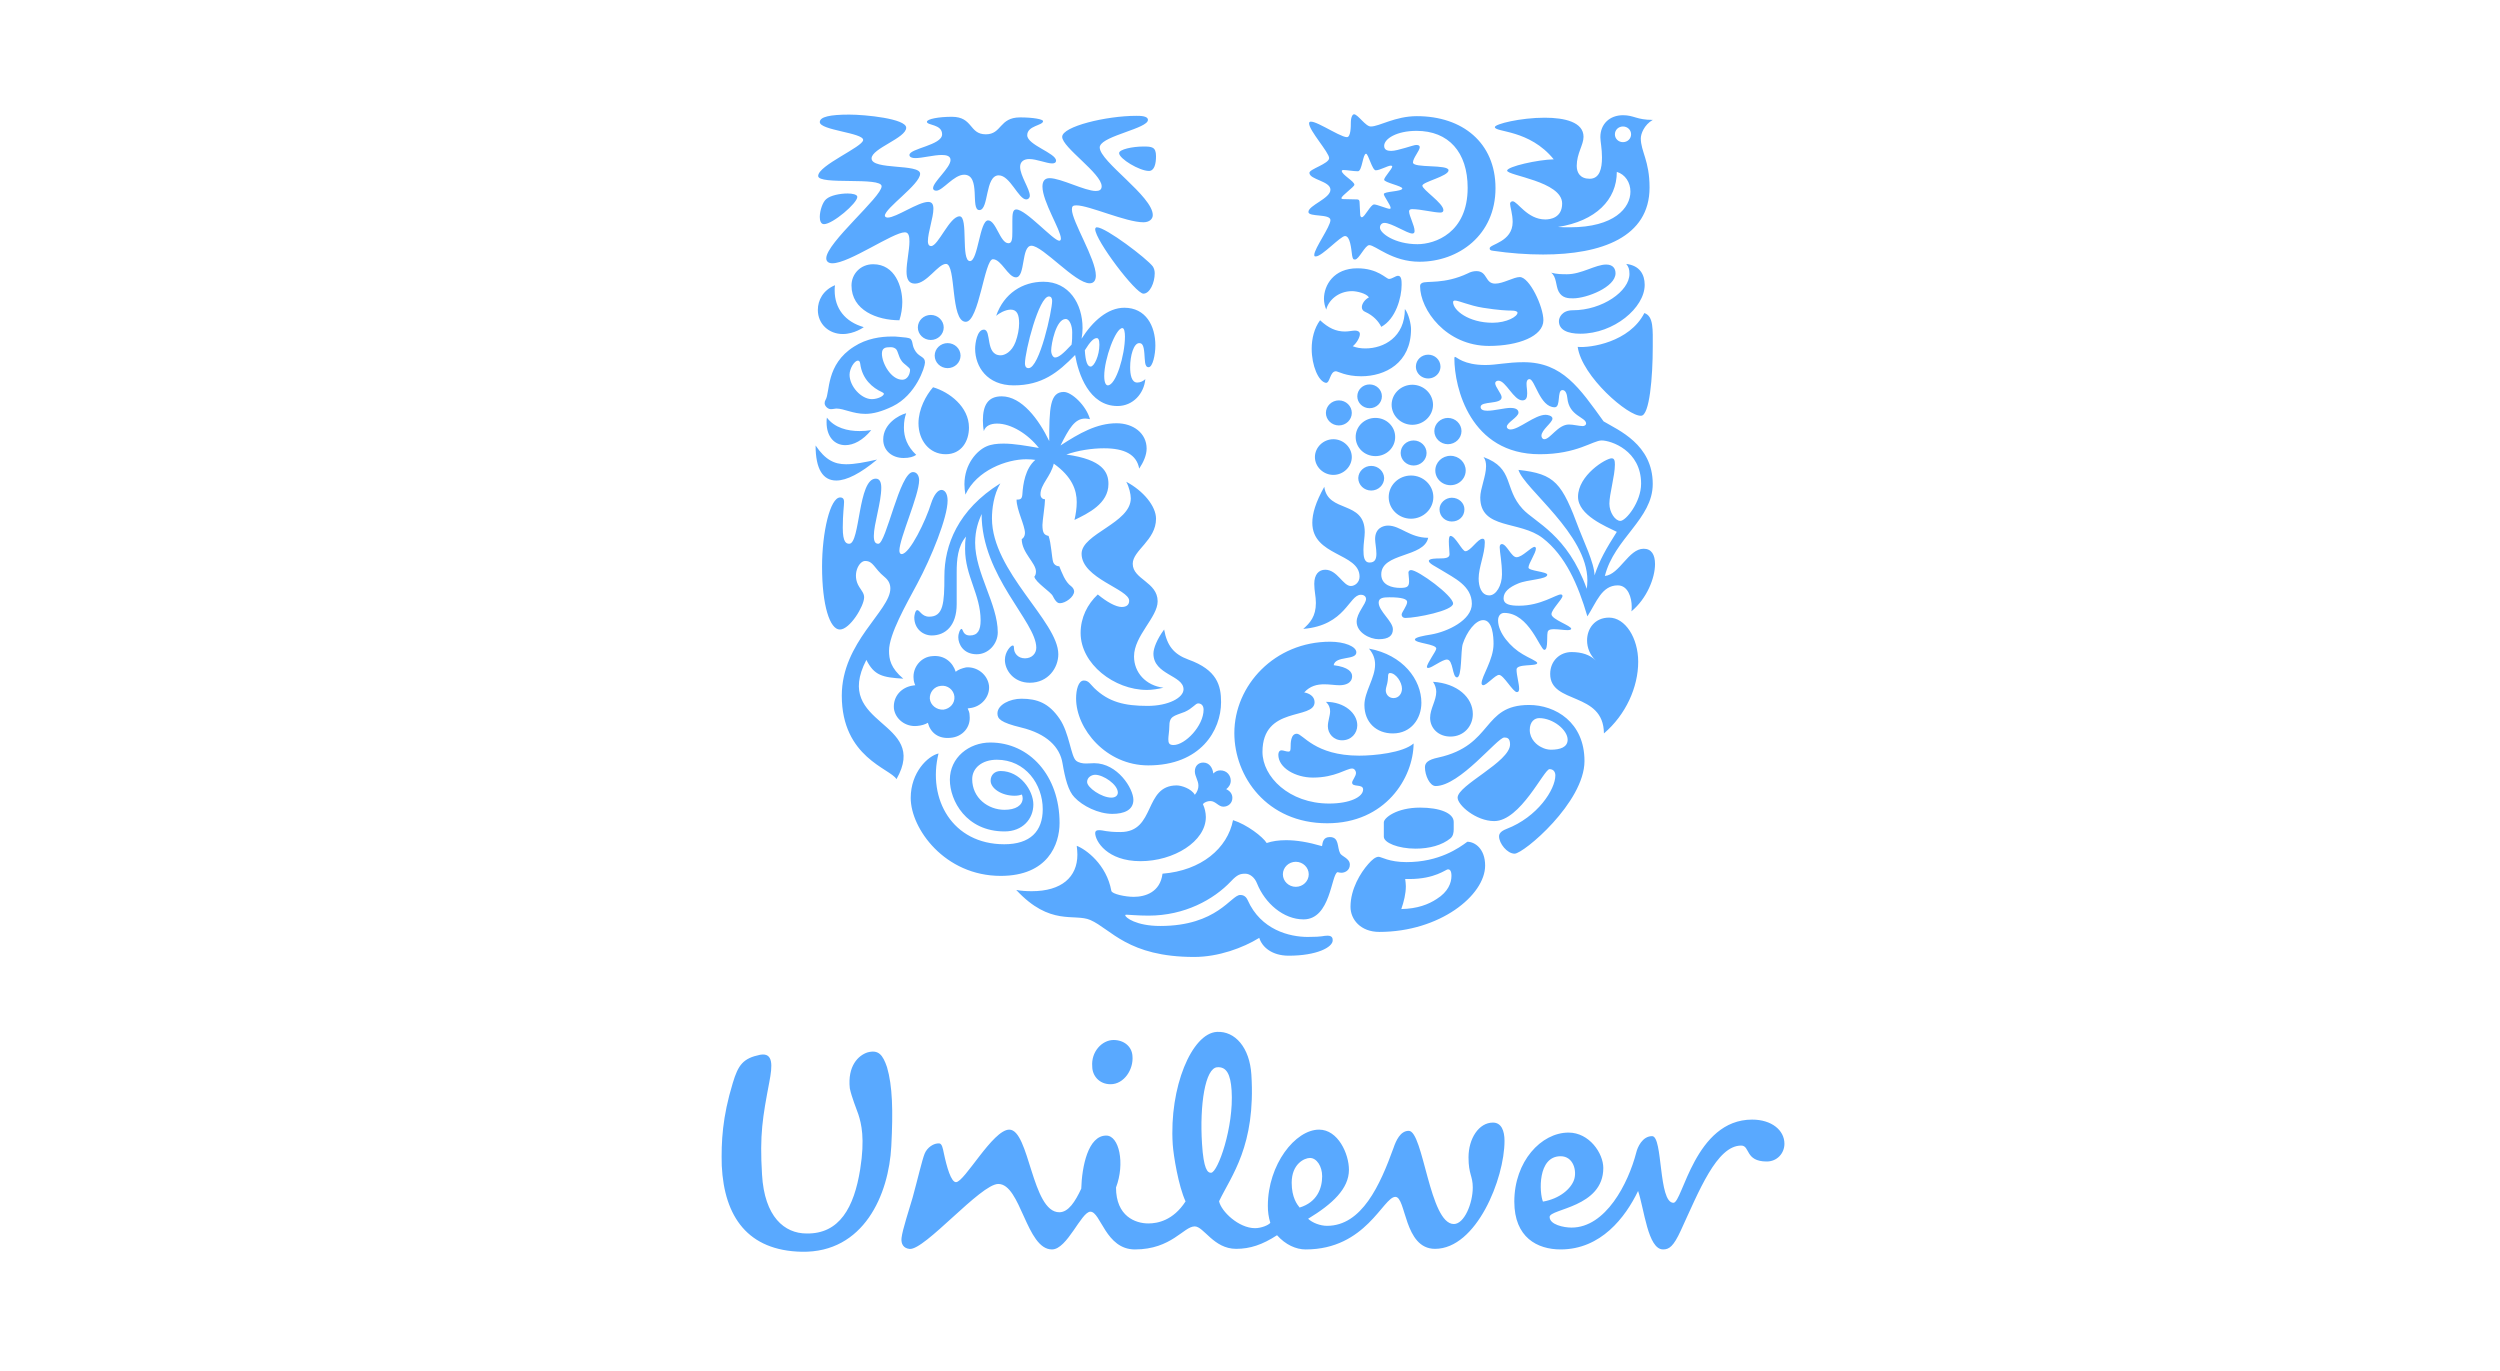 <?xml version="1.0" encoding="UTF-8"?>
<svg width="175px" height="96px" viewBox="0 0 175 96" version="1.1" xmlns="http://www.w3.org/2000/svg" xmlns:xlink="http://www.w3.org/1999/xlink">
    <!-- Generator: Sketch 48.2 (47327) - http://www.bohemiancoding.com/sketch -->
    <title>client logo 2</title>
    <desc>Created with Sketch.</desc>
    <defs></defs>
    <g id="01-t-home" stroke="none" stroke-width="1" fill="none" fill-rule="evenodd" transform="translate(-297, -702)">
        <g id="Hero">
            <g id="clients-+-partners" transform="translate(82, 702)">
                <g id="client-logo-2" transform="translate(215, 0)">
                    <rect id="bound-3" opacity="0" fill="#FFFFFF" x="0" y="0" width="175" height="96"></rect>
                    <g id="Logo/Clients/unilever-default" transform="translate(50, 8)" fill="#59A9FF" fill-rule="nonzero">
                        <path d="M60.438,16.281 C60.732,18.362 63.994,21.167 64.877,21.102 C65.468,21.102 65.693,18.384 65.693,16.281 C65.693,15.075 65.762,14.133 65.105,13.914 C64.063,15.952 61.321,16.369 60.438,16.281 Z M60.619,15.36 C62.974,15.36 65.128,13.542 65.128,11.942 C65.128,11.197 64.765,10.584 63.836,10.475 C63.994,10.672 64.062,10.825 64.062,11.175 C64.062,12.381 62.161,13.718 60.098,13.718 C59.349,13.718 59.124,14.221 59.124,14.483 C59.124,15.097 59.735,15.36 60.619,15.36 Z M60.12,12.884 C59.805,12.884 59.35,12.884 59.102,12.402 C58.897,12.008 58.966,11.372 58.58,11.087 C58.966,11.197 59.373,11.197 59.69,11.197 C60.71,11.197 61.685,10.518 62.431,10.518 C62.93,10.518 63.087,10.825 63.087,11.131 C63.087,12.095 61.073,12.884 60.12,12.884 Z M9.447,30.063 C10.216,30.063 10.056,25.505 11.303,25.505 C11.599,25.505 11.689,25.79 11.689,26.14 C11.689,27.17 11.168,28.682 11.168,29.515 C11.168,29.931 11.281,30.063 11.485,30.063 C12.029,30.063 12.98,25.045 13.909,25.045 C14.204,25.045 14.339,25.33 14.339,25.615 C14.339,26.666 12.957,29.69 12.957,30.544 C12.957,30.675 13.003,30.785 13.115,30.785 C13.683,30.785 14.816,28.418 15.178,27.236 C15.381,26.622 15.653,26.294 15.902,26.294 C16.128,26.294 16.332,26.535 16.332,27.039 C16.332,28.222 15.201,31.005 14.203,32.867 C13.432,34.313 12.232,36.395 12.232,37.557 C12.232,38.148 12.346,38.761 13.229,39.507 C11.779,39.419 11.191,39.288 10.646,38.192 C8.222,42.858 15.109,42.4 12.753,46.541 C12.324,45.796 8.925,45.029 8.925,40.691 C8.925,36.943 12.324,34.752 12.324,33.196 C12.324,32.889 12.21,32.627 11.916,32.386 C11.168,31.772 11.145,31.268 10.556,31.268 C10.126,31.268 9.605,32.233 10.148,33.086 C10.33,33.371 10.489,33.547 10.489,33.81 C10.489,34.424 9.493,36.067 8.79,36.067 C8.088,36.067 7.544,34.38 7.544,31.663 C7.544,29.252 8.11,26.821 8.813,26.821 C9.016,26.821 9.085,26.952 9.085,27.127 C9.085,27.412 8.994,27.981 8.994,28.946 C8.993,29.975 9.243,30.063 9.447,30.063 Z M44.15,8.523 C44.513,8.523 44.581,9.378 44.648,9.882 C44.694,10.145 44.739,10.167 44.853,10.167 C45.125,10.167 45.555,9.159 45.848,9.159 C46.281,9.159 47.436,10.321 49.36,10.321 C52.101,10.321 54.685,8.458 54.685,5.171 C54.685,1.994 52.373,0.131 49.179,0.131 C47.661,0.131 46.552,0.854 45.962,0.854 C45.6,0.876 45.056,0 44.783,0 C44.67,0 44.558,0.218 44.558,0.591 C44.558,0.832 44.558,1.6 44.285,1.6 C43.742,1.6 41.636,0.086 41.636,0.635 C41.636,1.139 43.04,2.674 43.04,3.067 C43.04,3.462 41.659,3.835 41.659,4.097 C41.659,4.58 43.131,4.667 43.131,5.281 C43.131,5.894 41.589,6.376 41.589,6.837 C41.589,7.209 43.131,6.946 43.131,7.407 C43.131,7.867 41.999,9.4 41.999,9.839 C41.999,9.949 42.021,9.949 42.112,9.949 C42.541,9.948 43.834,8.523 44.15,8.523 Z M15.087,40.909 C15.064,40.471 15.381,40.054 15.857,40.01 C16.332,39.944 16.763,40.295 16.808,40.755 C16.854,41.216 16.514,41.611 16.037,41.676 C15.563,41.699 15.133,41.369 15.087,40.909 Z M12.573,41.589 C12.664,42.334 13.388,42.902 14.204,42.815 C14.498,42.793 14.771,42.705 14.951,42.595 C15.133,43.297 15.698,43.735 16.536,43.647 C17.375,43.582 17.964,42.902 17.873,42.093 C17.873,41.874 17.806,41.743 17.738,41.589 L17.896,41.567 C18.689,41.479 19.3,40.778 19.232,40.01 C19.142,39.221 18.395,38.651 17.624,38.717 C17.329,38.783 17.08,38.87 16.899,39.024 C16.695,38.367 16.106,37.841 15.268,37.929 C14.475,37.973 13.863,38.717 13.954,39.527 C13.954,39.638 13.999,39.813 14.067,39.966 L13.909,39.988 C13.115,40.097 12.505,40.734 12.573,41.589 Z M63.043,1.402 C63.041,1.548 63.1,1.688 63.207,1.792 C63.313,1.895 63.458,1.952 63.609,1.95 C63.926,1.95 64.176,1.71 64.176,1.402 C64.176,1.095 63.926,0.854 63.609,0.854 C63.291,0.854 63.043,1.095 63.043,1.402 Z M50.403,22.174 C50.403,22.679 50.834,23.095 51.354,23.095 C51.878,23.092 52.302,22.682 52.305,22.174 C52.301,21.668 51.878,21.258 51.354,21.254 C50.834,21.254 50.403,21.672 50.403,22.174 Z M50.471,24.935 C50.47,25.302 50.673,25.643 51.002,25.827 C51.331,26.011 51.737,26.011 52.066,25.828 C52.396,25.644 52.599,25.304 52.599,24.937 C52.6,24.368 52.124,23.907 51.536,23.906 C50.948,23.906 50.471,24.366 50.471,24.935 Z M47.209,26.798 C47.21,27.632 47.909,28.308 48.772,28.31 C49.634,28.307 50.332,27.631 50.334,26.798 C50.332,25.964 49.634,25.288 48.772,25.286 C47.909,25.287 47.21,25.963 47.209,26.798 Z M48.046,23.709 C48.046,24.192 48.454,24.586 48.953,24.586 C49.451,24.586 49.86,24.192 49.86,23.709 C49.86,23.227 49.451,22.832 48.953,22.832 C48.454,22.832 48.046,23.227 48.046,23.709 Z M45.078,25.461 C45.078,25.946 45.484,26.338 45.985,26.338 C46.485,26.338 46.891,25.946 46.891,25.461 C46.875,24.988 46.474,24.613 45.985,24.613 C45.495,24.613 45.094,24.988 45.078,25.461 Z M47.413,20.334 C47.418,21.107 48.064,21.732 48.862,21.737 C49.661,21.732 50.307,21.107 50.312,20.334 C50.307,19.562 49.661,18.937 48.862,18.932 C48.064,18.937 47.418,19.562 47.413,20.334 Z M49.112,17.639 C49.104,17.941 49.266,18.224 49.535,18.377 C49.805,18.531 50.139,18.531 50.408,18.378 C50.678,18.225 50.841,17.943 50.833,17.64 C50.822,17.188 50.441,16.827 49.973,16.827 C49.506,16.827 49.124,17.187 49.112,17.639 Z M45.011,19.742 C45.011,20.202 45.396,20.575 45.872,20.575 C46.348,20.575 46.733,20.202 46.733,19.742 C46.733,19.281 46.348,18.91 45.871,18.91 C45.396,18.91 45.011,19.281 45.011,19.742 Z M44.897,22.591 C44.897,23.336 45.509,23.928 46.28,23.928 C46.648,23.93 47,23.79 47.26,23.539 C47.519,23.287 47.664,22.946 47.661,22.591 C47.664,22.236 47.519,21.895 47.259,21.644 C47,21.392 46.647,21.252 46.28,21.254 C45.913,21.252 45.56,21.392 45.3,21.643 C45.04,21.894 44.895,22.235 44.897,22.591 Z M42.044,23.994 C42.044,24.674 42.633,25.243 43.335,25.243 C44.037,25.243 44.626,24.674 44.626,23.994 C44.626,23.315 44.037,22.745 43.335,22.745 C42.633,22.745 42.044,23.315 42.044,23.994 Z M42.813,20.904 C42.813,21.386 43.222,21.781 43.721,21.781 C44.22,21.779 44.624,21.388 44.626,20.904 C44.626,20.422 44.218,20.027 43.721,20.027 C43.22,20.028 42.815,20.42 42.813,20.904 Z M39.801,53.203 C39.801,53.683 40.208,54.078 40.707,54.078 C41.204,54.078 41.612,53.683 41.612,53.203 C41.612,52.72 41.207,52.328 40.707,52.325 C40.208,52.325 39.801,52.72 39.801,53.203 Z M15.428,16.893 C15.428,17.376 15.835,17.77 16.332,17.77 C16.833,17.769 17.238,17.377 17.239,16.893 C17.237,16.41 16.832,16.019 16.332,16.018 C15.835,16.018 15.428,16.412 15.428,16.893 Z M14.249,14.922 C14.25,15.406 14.656,15.798 15.156,15.799 C15.653,15.799 16.06,15.404 16.06,14.922 C16.06,14.44 15.653,14.045 15.156,14.045 C14.656,14.046 14.25,14.438 14.249,14.922 Z M15.223,36.482 C16.174,36.482 16.968,35.803 16.968,34.292 L16.968,32.057 C16.968,31.202 17.035,30.237 17.624,29.559 C17.556,29.844 17.556,30.151 17.556,30.434 C17.556,32.32 18.643,33.612 18.643,35.432 C18.643,36.11 18.44,36.483 17.896,36.483 C17.375,36.483 17.42,36.023 17.307,36.023 C17.217,36.023 17.081,36.308 17.081,36.614 C17.081,37.075 17.421,37.798 18.373,37.798 C19.187,37.798 19.844,37.075 19.844,36.263 C19.844,34.292 18.26,32.101 18.26,29.998 C18.26,29.077 18.507,28.464 18.712,27.981 C18.712,32.342 22.54,35.52 22.54,37.338 C22.54,37.755 22.223,38.083 21.747,38.083 C21.227,38.083 20.978,37.689 20.978,37.382 C20.978,37.228 20.955,37.185 20.887,37.185 C20.751,37.185 20.343,37.623 20.343,38.193 C20.343,38.915 20.955,39.792 22.087,39.792 C23.379,39.792 24.082,38.74 24.082,37.798 C24.082,35.498 19.437,32.012 19.437,28.288 C19.437,27.652 19.55,26.623 20.026,25.834 C17.035,27.695 16.107,30.173 16.107,32.342 C16.107,34.226 16.038,35.168 15.042,35.168 C14.521,35.168 14.386,34.708 14.205,34.708 C14.068,34.708 14,35.103 14,35.212 C13.999,36.022 14.611,36.482 15.223,36.482 Z M54.481,14.593 C55.477,14.593 56.225,14.155 56.225,13.892 C56.225,13.804 56.088,13.74 55.794,13.74 C55.5,13.74 54.91,13.718 53.8,13.542 C52.848,13.389 52.122,13.039 51.85,13.039 C51.759,13.039 51.715,13.082 51.715,13.147 C51.716,13.717 52.803,14.593 54.481,14.593 Z M49.542,11.81 C49.836,11.635 51.104,11.92 52.759,11.13 C52.938,11.033 53.14,10.98 53.346,10.978 C54.141,10.978 53.936,11.854 54.662,11.854 C55.229,11.854 55.954,11.394 56.384,11.394 C57.061,11.394 58.037,13.454 58.037,14.418 C58.037,15.535 56.294,16.215 54.231,16.215 C51.218,16.215 49.406,13.673 49.406,12.029 C49.406,11.898 49.474,11.854 49.542,11.81 Z M15.697,44.743 C14.95,44.919 13.75,46.059 13.75,47.857 C13.75,50.002 16.128,53.312 20.048,53.312 C23.356,53.312 24.17,51.098 24.17,49.607 C24.17,46.3 22.063,43.976 19.323,43.976 C17.827,43.976 16.49,45.029 16.49,46.584 C16.49,48.031 17.623,50.2 20.319,50.2 C21.587,50.2 22.335,49.322 22.335,48.314 C22.335,47.33 21.405,45.971 20.047,45.971 C19.638,45.971 19.344,46.234 19.344,46.65 C19.344,47.176 20.093,47.702 21.021,47.702 C21.248,47.702 21.428,47.659 21.519,47.614 C21.564,47.68 21.587,47.79 21.587,47.878 C21.587,48.38 21.09,48.687 20.319,48.687 C19.163,48.687 18.054,47.856 18.054,46.54 C18.054,45.751 18.755,45.181 19.776,45.181 C21.79,45.181 22.992,46.913 22.992,48.642 C22.992,50.2 22.108,51.098 20.296,51.098 C16.672,51.098 14.906,47.943 15.697,44.743 Z M13.433,20.926 C12.912,21.058 11.825,21.672 11.825,22.766 C11.825,23.556 12.459,24.06 13.252,24.06 C13.66,24.06 13.954,23.972 14.135,23.84 C13.501,23.249 13.274,22.591 13.274,21.935 C13.274,21.474 13.342,21.189 13.433,20.926 Z M7.883,21.233 C7.86,21.342 7.86,21.452 7.86,21.561 C7.86,22.591 8.427,23.161 9.175,23.161 C9.741,23.161 10.398,22.832 10.987,22.108 C10.717,22.153 10.445,22.175 10.171,22.174 C9.333,22.174 8.427,21.956 7.883,21.233 Z M7.091,23.183 C7.091,24.848 7.61,25.637 8.54,25.637 C9.265,25.637 10.239,25.133 11.395,24.169 C10.511,24.367 9.832,24.498 9.221,24.498 C8.404,24.498 7.769,24.191 7.091,23.183 Z M41.567,57.585 C42.655,57.585 42.586,57.497 42.927,57.497 C43.268,57.497 43.289,57.694 43.289,57.825 C43.289,58.308 42.178,58.899 40.208,58.899 C39.052,58.899 38.35,58.308 38.148,57.65 C37.013,58.351 35.293,58.987 33.595,58.987 C28.951,58.987 27.772,57.036 26.323,56.4 C25.213,55.918 23.514,56.86 21.136,54.296 C21.452,54.362 21.882,54.384 22.223,54.384 C24.307,54.384 25.417,53.399 25.417,51.822 C25.417,51.624 25.394,51.404 25.372,51.208 C26.007,51.448 27.456,52.501 27.795,54.362 C27.841,54.581 28.769,54.779 29.359,54.779 C30.174,54.779 31.216,54.45 31.375,53.158 C34.093,52.94 35.927,51.383 36.312,49.41 C37.287,49.717 38.395,50.572 38.668,51.011 C39.052,50.879 39.506,50.813 40.027,50.813 C40.752,50.813 41.567,50.945 42.542,51.23 C42.587,50.945 42.633,50.594 43.087,50.594 C43.766,50.594 43.585,51.318 43.811,51.734 C43.925,51.953 44.49,52.084 44.49,52.524 C44.49,52.941 44.127,53.093 43.902,53.093 C43.811,53.093 43.698,53.072 43.629,53.05 C43.177,53.204 43.154,56.357 41.25,56.357 C39.846,56.357 38.554,55.24 37.99,53.837 C37.831,53.422 37.49,53.159 37.173,53.159 C36.81,53.159 36.607,53.226 36.176,53.684 C34.954,54.977 32.916,56.094 30.401,56.094 C29.631,56.094 29.02,56.029 28.86,56.029 C28.77,56.029 28.77,56.051 28.77,56.073 C28.77,56.227 29.54,56.818 31.217,56.818 C35.203,56.818 36.176,54.648 36.81,54.648 C36.902,54.648 37.174,54.648 37.332,54.999 C38.261,57.103 40.277,57.586 41.546,57.586 L41.567,57.586 L41.567,57.585 Z M28.701,13.542 C30.195,13.542 30.876,14.791 30.876,16.193 C30.876,16.806 30.695,17.705 30.4,17.705 C30.106,17.705 30.151,17.2 30.106,16.74 C30.06,16.15 29.947,16.018 29.744,16.018 C29.359,16.018 29.11,16.893 29.11,17.705 C29.11,18.209 29.199,18.779 29.608,18.779 C29.833,18.779 30.038,18.669 30.174,18.538 C30.083,19.545 29.313,20.422 28.226,20.422 C26.232,20.422 25.484,18.165 25.258,16.85 C24.059,18.078 22.948,18.976 20.954,18.976 C19.096,18.976 18.259,17.661 18.259,16.412 C18.259,16.039 18.395,15.075 18.869,15.075 C19.436,15.075 18.937,16.872 20.048,16.872 C20.32,16.872 20.818,16.653 21.09,15.93 C21.249,15.492 21.338,15.032 21.338,14.637 C21.338,14.045 21.203,13.673 20.75,13.673 C20.364,13.673 19.888,13.958 19.73,14.11 C20.274,12.533 21.587,11.722 23.037,11.722 C24.827,11.722 25.779,13.257 25.779,14.965 C25.778,15.215 25.756,15.464 25.71,15.71 C26.482,14.483 27.546,13.542 28.701,13.542 Z M23.015,0.481 C23.015,0.35 22.336,0.218 21.407,0.218 C19.935,0.218 20.139,1.402 19.007,1.402 C17.829,1.402 18.123,0.175 16.628,0.175 C15.721,0.175 14.884,0.328 14.884,0.526 C14.884,0.789 15.948,0.679 15.948,1.403 C15.948,2.17 13.661,2.39 13.661,2.848 C13.661,3.002 13.842,3.067 14.068,3.067 C14.567,3.067 15.36,2.848 15.925,2.848 C16.243,2.848 16.537,2.915 16.537,3.2 C16.537,3.748 15.315,4.733 15.315,5.172 C15.315,5.304 15.429,5.348 15.542,5.348 C15.994,5.348 16.765,4.23 17.49,4.23 C18.69,4.23 17.898,6.706 18.554,6.706 C19.233,6.706 18.939,4.274 19.913,4.274 C20.706,4.274 21.296,5.961 21.839,5.961 C21.974,5.961 22.088,5.851 22.088,5.697 C22.088,5.238 21.408,4.296 21.408,3.681 C21.408,3.309 21.68,3.133 22.043,3.133 C22.564,3.133 23.267,3.44 23.651,3.44 C23.788,3.44 23.923,3.397 23.923,3.243 C23.923,2.717 21.906,2.148 21.906,1.468 C21.905,0.788 23.015,0.788 23.015,0.481 Z M55.296,43.626 C54.82,43.626 52.191,47.023 50.493,47.023 C50.086,47.023 49.746,46.278 49.746,45.708 C49.746,45.401 49.949,45.181 50.676,45.029 C54.571,44.174 53.709,41.348 57.038,41.348 C58.874,41.348 60.914,42.555 60.914,45.271 C60.914,48.161 56.656,51.757 56.021,51.757 C55.5,51.757 54.934,51.033 54.934,50.551 C54.934,50.398 55.002,50.201 55.456,50.025 C57.629,49.191 58.875,47.265 58.875,46.278 C58.875,46.06 58.762,45.84 58.467,45.84 C58.081,45.84 56.43,49.476 54.595,49.476 C53.324,49.476 52.033,48.359 52.033,47.835 C52.033,46.958 55.704,45.335 55.704,44.107 C55.703,43.647 55.477,43.626 55.296,43.626 Z M57.742,42.268 C57.424,42.268 57.083,42.51 57.083,43.099 C57.083,43.757 57.606,44.173 57.9,44.305 C58.101,44.414 58.327,44.475 58.557,44.48 C59.214,44.48 59.735,44.305 59.735,43.778 C59.735,43.099 58.716,42.268 57.742,42.268 Z M28.338,2.717 C28.338,3.111 29.767,3.966 30.423,3.966 C30.808,3.966 30.921,3.462 30.921,2.935 C30.921,2.279 30.626,2.256 30.037,2.256 C29.291,2.256 28.338,2.454 28.338,2.717 Z M30.695,7.055 C30.695,5.74 26.981,3.308 26.981,2.323 C26.981,2.279 26.981,2.257 27.003,2.213 C27.275,1.49 30.355,0.985 30.355,0.394 C30.355,0.108 29.812,0.108 29.54,0.108 C27.433,0.108 24.353,0.854 24.353,1.578 C24.353,2.323 27.116,4.142 27.116,5.04 C27.116,5.281 26.959,5.369 26.71,5.369 C25.939,5.369 24.262,4.471 23.47,4.471 C23.107,4.471 22.972,4.711 22.972,5.062 C22.972,6.113 24.262,8.108 24.262,8.699 C24.262,8.764 24.239,8.852 24.15,8.852 C23.742,8.852 21.816,6.661 21.137,6.661 C20.888,6.661 20.865,6.99 20.865,7.472 L20.865,8.217 C20.865,8.72 20.842,9.027 20.593,9.027 C20.004,9.027 19.731,7.428 19.165,7.428 C18.576,7.428 18.464,10.277 17.898,10.277 C17.24,10.277 17.806,7.143 17.171,7.143 C16.469,7.143 15.676,9.225 15.179,9.225 C14.997,9.225 14.952,9.049 14.952,8.895 C14.952,8.261 15.338,7.231 15.338,6.617 C15.338,6.31 15.247,6.135 14.975,6.135 C14.272,6.135 12.733,7.231 12.143,7.231 C12.053,7.231 11.94,7.188 11.94,7.099 C11.94,6.573 14.409,4.908 14.409,4.163 C14.409,3.44 11.01,3.921 11.01,3.089 C11.01,2.389 13.434,1.665 13.434,0.941 C13.434,0.306 10.557,0.022 9.448,0.022 C8.111,0.022 7.386,0.174 7.386,0.547 C7.386,1.117 10.421,1.292 10.421,1.796 C10.421,2.279 7.272,3.571 7.272,4.317 C7.272,4.973 11.713,4.359 11.713,5.04 C11.713,5.784 7.838,9.005 7.838,10.08 C7.838,10.321 8.02,10.43 8.268,10.43 C9.448,10.43 12.505,8.261 13.343,8.261 C13.637,8.261 13.66,8.611 13.66,8.917 C13.66,9.488 13.457,10.364 13.457,11 C13.457,11.503 13.592,11.853 14.046,11.853 C14.884,11.853 15.654,10.474 16.22,10.474 C16.946,10.474 16.514,14.526 17.603,14.526 C18.53,14.526 18.915,10.145 19.505,10.145 C20.095,10.145 20.57,11.415 21.114,11.415 C21.792,11.415 21.475,9.201 22.201,9.201 C22.993,9.201 25.258,11.831 26.278,11.831 C26.595,11.831 26.709,11.59 26.709,11.283 C26.709,10.123 25.033,7.493 25.033,6.66 C25.033,6.44 25.1,6.375 25.35,6.375 C26.233,6.375 28.816,7.559 30.038,7.559 C30.445,7.56 30.695,7.341 30.695,7.055 Z M61.617,32.276 C61.98,31.18 62.431,30.411 63.177,29.229 C62.431,28.857 60.462,28.068 60.462,26.776 C60.462,25.264 62.411,24.082 62.815,24.082 C62.997,24.082 63.043,24.236 63.043,24.52 C63.043,25.308 62.657,26.579 62.657,27.258 C62.657,27.87 63.065,28.463 63.426,28.463 C63.812,28.463 64.877,27.148 64.877,25.856 C64.877,23.533 62.77,22.832 62.116,22.832 C61.503,22.832 60.392,23.796 57.785,23.796 C52.915,23.796 51.806,19.128 51.806,17.091 C51.806,17.003 51.827,16.981 51.85,16.981 C51.965,16.981 52.44,17.551 53.98,17.551 C54.774,17.551 55.499,17.354 56.655,17.354 C59.372,17.354 60.574,19.174 62.251,21.496 C63.268,22.109 65.692,23.095 65.692,25.878 C65.692,28.331 62.996,29.69 62.341,32.319 C63.381,32.21 63.994,30.412 65.059,30.412 C65.603,30.412 65.852,30.829 65.852,31.486 C65.852,32.452 65.286,33.897 64.197,34.796 C64.22,34.708 64.22,34.598 64.22,34.467 C64.22,33.853 63.971,32.976 63.245,32.976 C62.116,32.976 61.752,34.16 61.117,35.146 C60.461,32.911 59.576,30.894 57.991,29.668 C56.383,28.418 53.618,29.098 53.618,26.82 C53.618,26.206 54.025,25.33 54.025,24.63 C54.025,24.389 53.98,24.169 53.845,23.994 C56.02,24.782 55.249,26.184 56.587,27.629 C57.423,28.55 59.734,29.427 61.072,33.217 C61.093,33.108 61.117,32.823 61.117,32.627 C61.117,29.384 56.678,26.206 56.292,24.892 C58.873,25.177 59.326,25.791 60.55,29.076 C60.801,29.756 61.617,31.442 61.617,32.276 Z M12.957,14.418 C13.09,14.006 13.159,13.578 13.161,13.147 C13.161,12.094 12.663,10.496 11.122,10.496 C10.238,10.496 9.605,11.174 9.605,11.985 C9.605,13.717 11.395,14.418 12.957,14.418 Z M11.031,19.94 C10.284,19.94 9.469,19.042 9.469,18.232 C9.469,17.793 9.81,17.244 10.056,17.244 C10.148,17.244 10.193,17.31 10.216,17.463 C10.352,18.538 11.077,19.151 11.757,19.457 C11.825,19.501 11.871,19.523 11.871,19.567 C11.871,19.72 11.439,19.94 11.031,19.94 Z M13.705,17.88 C13.705,18.187 13.523,18.582 13.161,18.582 C12.369,18.582 11.734,17.42 11.734,16.762 C11.734,16.347 11.983,16.303 12.323,16.303 C12.482,16.303 12.549,16.324 12.663,16.39 C12.866,16.5 12.866,16.938 13.115,17.266 C13.252,17.485 13.705,17.727 13.705,17.88 Z M12.912,15.579 C12.777,15.557 12.595,15.557 12.414,15.557 C11.666,15.557 10.669,15.689 9.787,16.259 C7.792,17.508 8.109,19.479 7.792,19.984 C7.746,20.056 7.722,20.14 7.724,20.226 C7.724,20.422 7.951,20.641 8.154,20.641 C8.337,20.641 8.45,20.598 8.54,20.598 C9.084,20.598 9.695,20.971 10.579,20.971 C11.1,20.971 11.712,20.817 12.482,20.444 C14.113,19.656 14.748,17.705 14.748,17.376 C14.748,16.96 14.408,17.026 14.114,16.631 C13.796,16.172 13.954,15.997 13.751,15.733 C13.614,15.623 13.32,15.623 12.912,15.579 Z M15.314,19.108 C14.816,19.676 14.294,20.64 14.294,21.628 C14.294,22.81 15.041,23.796 16.197,23.796 C17.307,23.796 17.828,22.876 17.828,21.934 C17.828,20.466 16.445,19.436 15.314,19.108 Z M10.465,14.9 C10.465,14.9 9.81,15.382 8.993,15.382 C8.019,15.382 7.249,14.68 7.249,13.695 C7.249,13.016 7.61,12.315 8.45,11.964 C8.427,12.095 8.427,12.205 8.427,12.336 C8.427,13.586 9.152,14.527 10.465,14.9 Z M50.765,27.651 C50.765,27.214 51.172,26.841 51.625,26.841 C52.123,26.841 52.51,27.214 52.51,27.651 C52.51,28.155 52.123,28.506 51.625,28.506 C51.172,28.506 50.765,28.155 50.765,27.651 Z M51.354,52.852 C51.467,52.852 51.602,52.918 51.602,53.312 C51.602,53.793 51.376,54.428 50.563,54.933 C49.995,55.305 49.225,55.611 48.092,55.634 C48.273,55.108 48.409,54.56 48.409,54.034 C48.409,53.858 48.386,53.726 48.363,53.532 L48.657,53.532 C50.449,53.532 51.217,52.852 51.354,52.852 Z M51.534,50.682 C51.716,50.528 51.76,50.288 51.76,50.046 L51.76,49.542 C51.76,48.906 50.765,48.533 49.406,48.533 C47.752,48.533 46.868,49.257 46.868,49.564 L46.868,50.572 C46.868,50.989 47.865,51.405 49.089,51.405 C50.063,51.405 50.947,51.164 51.534,50.682 Z M52.713,50.923 C52.123,51.361 50.742,52.348 48.454,52.348 C47.231,52.348 46.688,51.975 46.506,51.975 C46.281,51.975 46.031,52.194 45.781,52.479 C45.237,53.093 44.535,54.231 44.535,55.479 C44.535,56.357 45.237,57.234 46.552,57.234 C50.789,57.234 53.959,54.669 53.959,52.589 C53.959,51.405 53.234,50.923 52.713,50.923 Z M53.505,32.495 C53.505,33.042 53.687,33.677 54.254,33.677 C54.73,33.677 55.138,32.976 55.138,32.21 C55.138,31.333 54.978,30.653 54.978,30.302 C54.978,30.15 55.047,30.084 55.138,30.084 C55.477,30.106 55.794,31.005 56.157,31.005 C56.566,31.005 57.175,30.281 57.424,30.281 C57.492,30.281 57.515,30.369 57.515,30.391 C57.515,30.72 56.993,31.442 56.993,31.728 C56.993,31.969 58.309,32.012 58.309,32.232 C58.309,32.561 56.926,32.561 56.271,32.845 C55.637,33.108 55.251,33.436 55.251,33.874 C55.251,34.313 55.703,34.4 56.338,34.4 C57.855,34.4 58.92,33.611 59.26,33.611 C59.328,33.611 59.374,33.655 59.374,33.721 C59.374,33.94 58.603,34.664 58.603,34.993 C58.603,35.365 60.008,35.802 59.985,36.022 C59.963,36.087 59.873,36.109 59.714,36.109 C59.465,36.109 59.08,36.044 58.784,36.044 C58.602,36.044 58.444,36.065 58.377,36.153 C58.217,36.328 58.422,37.49 58.104,37.49 C57.81,37.49 57.039,34.904 55.297,34.904 C55.047,34.904 54.865,35.101 54.865,35.43 C54.865,36.306 55.75,37.314 56.588,37.796 C56.971,38.038 57.606,38.279 57.606,38.41 C57.606,38.672 56.158,38.432 56.158,38.869 C56.158,39.264 56.339,39.856 56.339,40.207 C56.339,40.316 56.318,40.447 56.18,40.447 C55.909,40.447 55.251,39.242 54.934,39.242 C54.663,39.242 54.073,39.965 53.824,39.965 C53.756,39.965 53.71,39.9 53.71,39.834 C53.71,39.329 54.548,38.191 54.548,37.073 C54.548,36.547 54.481,35.408 53.824,35.408 C53.279,35.408 52.668,36.239 52.395,37.073 C52.237,37.555 52.351,39.417 51.988,39.417 C51.649,39.417 51.738,38.168 51.286,38.168 C50.948,38.168 50.224,38.759 49.973,38.759 C49.928,38.759 49.883,38.737 49.883,38.694 C49.883,38.431 50.539,37.577 50.539,37.402 C50.539,37.073 49.043,37.029 49.043,36.766 C49.043,36.612 49.632,36.503 50.177,36.415 C51.332,36.218 53.03,35.408 53.03,34.268 C53.03,32.996 51.76,32.45 50.925,31.923 C50.494,31.66 50.018,31.44 50.018,31.266 C50.018,31.09 50.563,31.09 50.789,31.09 C51.126,31.09 51.467,31.068 51.467,30.805 C51.467,30.608 51.419,30.215 51.419,29.908 C51.419,29.688 51.443,29.514 51.534,29.514 C51.874,29.514 52.351,30.586 52.577,30.586 C52.938,30.586 53.438,29.711 53.778,29.711 C53.891,29.711 53.936,29.776 53.936,29.973 C53.936,30.785 53.505,31.705 53.505,32.495 Z M42.7,26.076 C42.95,27.937 45.532,26.994 45.532,29.251 C45.532,29.58 45.441,30.063 45.441,30.478 C45.441,30.96 45.486,31.377 45.871,31.377 C46.257,31.377 46.348,31.114 46.348,30.763 C46.348,30.411 46.257,29.975 46.257,29.734 C46.257,28.966 46.824,28.791 47.163,28.791 C48.024,28.791 48.681,29.646 49.973,29.646 C49.679,31.048 46.688,30.675 46.688,32.21 C46.688,32.976 47.48,33.152 48.002,33.152 C48.477,33.152 48.636,33.086 48.636,32.693 C48.636,32.473 48.59,32.233 48.59,32.079 C48.59,31.991 48.658,31.904 48.772,31.904 C49.271,31.904 51.716,33.7 51.716,34.248 C51.716,34.752 49.135,35.256 48.386,35.256 C48.161,35.256 48.115,35.103 48.115,35.016 C48.115,34.862 48.501,34.401 48.501,34.138 C48.501,33.941 48.162,33.81 47.254,33.81 C46.824,33.81 46.507,33.853 46.507,34.182 C46.507,34.774 47.502,35.497 47.502,36.045 C47.502,36.482 47.232,36.745 46.507,36.745 C45.895,36.745 44.966,36.285 44.966,35.52 C44.966,34.905 45.624,34.292 45.624,33.92 C45.624,33.81 45.532,33.634 45.261,33.634 C44.422,33.634 44.196,35.781 41.227,36.023 C41.704,35.607 42.112,35.146 42.112,34.204 C42.112,33.744 41.999,33.37 41.999,32.868 C41.999,32.21 42.315,31.881 42.768,31.881 C43.607,31.881 44.014,33.02 44.558,33.02 C44.853,33.02 45.169,32.758 45.169,32.364 C45.169,30.698 41.862,30.939 41.862,28.595 C41.862,27.958 42.088,27.17 42.7,26.076 Z M47.004,40.317 C47.004,40.624 47.231,40.866 47.547,40.866 C47.91,40.866 48.138,40.559 48.138,40.208 C48.138,39.748 47.706,39.112 47.298,39.112 C47.117,39.112 47.186,39.374 47.139,39.659 C47.118,39.879 47.004,40.142 47.004,40.317 Z M45.826,37.403 C48.205,37.841 49.497,39.572 49.497,41.194 C49.497,42.312 48.772,43.34 47.501,43.34 C46.348,43.34 45.509,42.573 45.509,41.347 C45.509,40.427 46.256,39.462 46.256,38.519 C46.257,38.148 46.144,37.775 45.826,37.403 Z M42.813,41.129 C43.04,41.347 43.108,41.567 43.108,41.786 C43.108,42.114 42.95,42.465 42.95,42.836 C42.95,43.362 43.357,43.821 43.947,43.821 C44.581,43.821 45.01,43.339 45.01,42.77 C45.011,41.939 44.126,41.129 42.813,41.129 Z M50.312,39.726 C50.471,39.966 50.538,40.208 50.538,40.427 C50.538,41.04 50.108,41.611 50.108,42.246 C50.108,42.967 50.676,43.56 51.533,43.56 C52.464,43.56 53.098,42.836 53.098,41.984 C53.098,40.822 52.011,39.835 50.312,39.726 Z M43.357,38.564 C44.398,38.696 44.648,39.046 44.648,39.331 C44.648,39.814 44.196,39.967 43.765,39.967 C43.448,39.967 43.086,39.901 42.7,39.901 C42.201,39.901 41.704,40.011 41.295,40.471 C41.589,40.515 42.021,40.712 42.021,41.15 C42.021,42.422 38.373,41.369 38.373,44.634 C38.373,46.366 40.232,48.248 43.04,48.248 C44.49,48.248 45.418,47.79 45.418,47.264 C45.418,46.848 44.648,47.132 44.648,46.782 C44.648,46.628 44.92,46.343 44.92,46.102 C44.92,45.993 44.83,45.796 44.648,45.796 C44.24,45.796 43.471,46.431 41.907,46.431 C40.684,46.431 39.483,45.752 39.483,44.831 C39.483,44.634 39.575,44.524 39.71,44.524 C39.845,44.524 40.027,44.612 40.185,44.612 C40.322,44.612 40.344,44.524 40.344,44.283 C40.344,44.042 40.344,43.362 40.776,43.362 C41.204,43.362 42.021,44.896 45.147,44.896 C46.189,44.896 48.205,44.7 48.953,44.042 C48.931,46.454 46.981,49.629 42.905,49.629 C38.668,49.629 36.404,46.343 36.404,43.318 C36.404,39.966 39.234,36.92 43.109,36.92 C44.105,36.92 44.944,37.25 44.944,37.665 C44.943,38.236 43.471,37.885 43.357,38.564 Z M26.958,16.127 C26.958,15.755 26.867,15.667 26.776,15.667 C26.55,15.667 26.3,15.93 25.938,16.521 C25.984,17.309 26.12,17.661 26.345,17.661 C26.595,17.661 26.958,16.893 26.958,16.127 Z M23.853,17.025 C24.103,17.025 24.419,16.762 25.009,16.127 C25.054,15.842 25.054,15.579 25.054,15.25 C25.054,14.812 24.873,14.329 24.6,14.329 C23.922,14.329 23.582,16.083 23.582,16.543 C23.582,16.806 23.719,17.025 23.853,17.025 Z M27.546,18.975 C28.113,18.975 28.747,16.872 28.747,15.557 C28.747,15.273 28.702,14.966 28.566,14.966 C28.09,14.966 27.296,17.134 27.296,18.319 C27.296,18.779 27.41,18.975 27.546,18.975 Z M21.996,17.77 C22.766,17.77 23.65,13.739 23.65,13.059 C23.65,12.884 23.582,12.752 23.424,12.752 C22.722,12.752 21.747,16.587 21.747,17.441 C21.746,17.595 21.792,17.77 21.996,17.77 Z M24.465,19.436 C23.491,19.436 23.446,20.576 23.446,22.876 C22.721,21.364 21.52,19.743 20.116,19.743 C19.164,19.743 18.802,20.356 18.802,21.43 C18.802,21.65 18.824,21.979 18.869,22.175 C18.983,21.804 19.345,21.651 19.799,21.651 C20.773,21.651 21.951,22.373 22.721,23.359 C21.838,23.205 20.977,23.052 20.252,23.052 C19.799,23.052 19.391,23.096 19.051,23.249 C18.395,23.534 17.51,24.477 17.51,25.901 C17.51,26.12 17.533,26.359 17.58,26.623 C18.372,24.913 20.479,24.148 21.838,24.148 C22.109,24.148 22.313,24.169 22.472,24.192 C21.769,24.803 21.611,25.878 21.566,26.601 C21.543,26.952 21.407,26.974 21.159,26.974 C21.159,27.695 21.747,28.77 21.747,29.318 C21.747,29.515 21.634,29.69 21.521,29.734 C21.521,30.698 22.517,31.399 22.517,32.012 C22.517,32.166 22.472,32.297 22.404,32.364 C22.472,32.758 23.56,33.437 23.696,33.721 C23.922,34.182 24.081,34.225 24.193,34.225 C24.578,34.225 25.19,33.787 25.19,33.392 C25.19,33.261 25.077,33.108 24.987,33.041 C24.556,32.735 24.33,32.078 24.149,31.639 C23.951,31.641 23.775,31.516 23.719,31.333 C23.627,31.047 23.582,30.018 23.401,29.515 C23.106,29.448 22.971,29.339 22.971,28.747 C22.971,28.462 23.152,27.345 23.152,26.951 C23.015,26.951 22.834,26.863 22.834,26.6 C22.834,25.9 23.56,25.351 23.763,24.454 C25.054,25.373 25.371,26.315 25.371,27.148 C25.371,27.585 25.303,28.001 25.213,28.397 C26.165,27.936 27.591,27.258 27.591,25.878 C27.591,25.067 27.206,24.169 24.645,23.818 C25.439,23.533 26.436,23.38 27.274,23.38 C28.724,23.38 29.562,23.818 29.744,24.803 C30.037,24.367 30.264,23.862 30.264,23.402 C30.264,22.328 29.337,21.628 28.157,21.628 C26.776,21.628 25.552,22.328 24.237,23.183 C24.827,22 25.235,21.299 25.96,21.299 C26.073,21.299 26.186,21.32 26.299,21.343 C26.028,20.378 25.009,19.436 24.465,19.436 Z M10.012,5.784 C10.012,6.222 8.29,7.691 7.679,7.691 C7.452,7.691 7.385,7.428 7.385,7.187 C7.385,6.748 7.588,6.135 7.837,5.937 C8.132,5.674 8.812,5.544 9.333,5.544 C9.651,5.544 10.012,5.608 10.012,5.784 Z M62.635,35.233 C63.768,35.233 64.674,36.658 64.674,38.324 C64.674,40.097 63.813,42.027 62.275,43.34 C62.252,40.383 58.513,41.326 58.513,39.178 C58.513,38.258 59.192,37.644 60.008,37.644 C60.733,37.644 61.301,37.841 61.708,38.236 C61.301,37.864 61.095,37.338 61.095,36.833 C61.094,36 61.639,35.233 62.635,35.233 Z M45.826,12.818 C45.645,12.533 44.965,12.38 44.648,12.38 C43.652,12.38 42.973,13.06 42.837,13.673 C42.736,13.437 42.682,13.184 42.677,12.928 C42.677,11.963 43.357,10.781 45.011,10.781 C46.461,10.781 47.027,11.525 47.231,11.525 C47.456,11.525 47.684,11.306 47.865,11.306 C48.114,11.306 48.114,11.679 48.114,11.942 C48.114,12.819 47.706,14.33 46.688,14.879 C46.506,14.505 46.144,14.09 45.555,13.826 C45.416,13.774 45.325,13.643 45.329,13.499 C45.329,13.257 45.555,12.95 45.826,12.818 Z M42.406,14.418 C42.996,14.965 43.516,15.206 44.15,15.206 C44.399,15.206 44.694,15.14 44.853,15.14 C45.057,15.14 45.192,15.228 45.192,15.381 C45.192,15.623 44.966,16.017 44.694,16.237 C44.965,16.346 45.261,16.39 45.578,16.39 C46.868,16.39 48.341,15.6 48.341,13.629 C48.613,13.979 48.772,14.702 48.772,15.031 C48.772,17.419 46.958,18.339 45.284,18.339 C44.196,18.339 43.652,17.989 43.516,17.989 C43.087,17.989 43.109,18.821 42.814,18.8 C42.293,18.713 41.818,17.594 41.818,16.411 C41.817,15.71 41.999,14.965 42.406,14.418 Z M26.663,8.042 C26.663,8.808 29.495,12.556 30.038,12.556 C30.49,12.556 30.83,11.788 30.83,11.13 C30.83,10.956 30.785,10.781 30.695,10.649 C30.286,10.101 27.409,7.91 26.776,7.91 C26.708,7.911 26.663,7.976 26.663,8.042 Z M59.35,6.244 C59.35,4.689 55.5,4.295 55.5,3.943 C55.5,3.659 57.652,3.176 58.762,3.154 C57.061,1.051 54.64,1.271 54.64,0.898 C54.64,0.678 56.453,0.239 58.127,0.239 C59.532,0.239 60.847,0.547 60.847,1.577 C60.847,2.147 60.371,2.739 60.371,3.614 C60.371,4.096 60.619,4.513 61.278,4.513 C61.98,4.513 62.139,3.79 62.139,3.023 C62.139,2.389 62.025,1.906 62.025,1.599 C62.025,0.678 62.68,0.065 63.61,0.065 C64.38,0.065 64.561,0.393 65.694,0.393 C65.083,0.744 64.856,1.38 64.856,1.686 C64.856,2.607 65.469,3.242 65.469,5.127 C65.469,8.589 62.117,9.816 58.014,9.816 C56.881,9.816 55.682,9.728 54.504,9.553 C54.322,9.531 54.277,9.488 54.277,9.378 C54.277,9.093 55.886,8.94 55.886,7.537 C55.886,6.989 55.704,6.463 55.704,6.266 C55.703,6.219 55.722,6.174 55.757,6.141 C55.791,6.108 55.838,6.089 55.886,6.09 C56.226,6.09 56.903,7.362 58.171,7.362 C58.512,7.362 59.35,7.253 59.35,6.244 Z M63.177,4.031 C63.177,5.982 61.708,7.472 59.056,7.889 C59.35,7.911 59.623,7.911 59.895,7.911 C62.997,7.911 64.13,6.552 64.13,5.413 C64.13,4.777 63.768,4.207 63.177,4.031 Z M61.028,21.65 C61.028,21.189 59.827,21.145 59.713,19.852 C59.69,19.655 59.623,19.304 59.373,19.304 C58.966,19.304 59.282,20.509 58.829,20.509 C57.786,20.509 57.447,18.538 57.061,18.538 C56.971,18.538 56.858,18.604 56.858,18.867 C56.858,19.108 56.903,19.261 56.903,19.545 C56.903,19.83 56.835,20.027 56.566,20.027 C55.954,20.027 55.41,18.647 54.888,18.647 C54.775,18.647 54.663,18.714 54.663,18.822 C54.663,19.086 55.115,19.567 55.115,19.808 C55.115,20.334 53.642,20.048 53.642,20.487 C53.642,20.685 53.846,20.751 54.118,20.751 C54.595,20.751 55.343,20.553 55.727,20.553 C55.954,20.553 56.294,20.598 56.294,20.882 C56.294,21.189 55.478,21.584 55.478,21.868 C55.478,22 55.614,22.065 55.726,22.065 C56.338,22.065 57.424,21.036 58.195,21.036 C58.331,21.036 58.672,21.102 58.672,21.299 C58.672,21.584 57.901,22.087 57.901,22.503 C57.901,22.613 57.969,22.745 58.104,22.745 C58.513,22.745 59.057,21.715 59.827,21.715 C60.121,21.715 60.552,21.825 60.779,21.825 C60.96,21.825 61.028,21.715 61.028,21.65 Z M44.807,4.93 C44.807,4.689 43.924,4.229 43.924,3.966 C43.924,3.922 43.97,3.9 44.036,3.9 C44.285,3.9 44.715,3.988 45.056,3.988 C45.35,3.988 45.395,2.762 45.623,2.762 C45.781,2.762 46.054,3.922 46.302,3.922 C46.596,3.922 47.139,3.593 47.367,3.593 C47.412,3.593 47.456,3.615 47.456,3.659 C47.456,3.813 46.89,4.404 46.89,4.58 C46.89,4.777 48.161,5.018 48.161,5.194 C48.161,5.413 46.867,5.391 46.867,5.587 C46.867,5.741 47.344,6.354 47.344,6.552 C47.344,6.596 47.321,6.618 47.275,6.618 C47.095,6.618 46.393,6.311 46.189,6.311 C45.94,6.311 45.532,7.209 45.328,7.209 C45.26,7.209 45.214,7.121 45.214,7.012 L45.168,6.135 C45.168,6.047 45.124,5.96 45.01,5.96 C44.738,5.96 44.217,5.937 44.058,5.937 C43.946,5.937 43.9,5.916 43.9,5.871 C43.902,5.696 44.807,5.083 44.807,4.93 Z M49.225,9.093 C47.638,9.093 46.597,8.326 46.597,7.932 C46.597,7.735 46.733,7.603 46.913,7.603 C47.413,7.603 48.5,8.347 48.862,8.347 C48.953,8.347 49.021,8.304 49.021,8.173 C49.021,7.779 48.636,7.121 48.636,6.793 C48.636,6.705 48.704,6.639 48.84,6.639 C49.451,6.639 50.358,6.88 50.834,6.88 C50.994,6.88 51.037,6.792 51.037,6.705 C51.037,6.222 49.565,5.28 49.565,4.996 C49.565,4.733 51.398,4.338 51.398,3.921 C51.398,3.483 48.907,3.79 48.907,3.373 C48.907,3.066 49.383,2.541 49.383,2.301 C49.383,2.19 49.292,2.147 49.134,2.147 C48.931,2.147 47.842,2.563 47.389,2.563 C47.163,2.563 46.891,2.52 46.891,2.213 C46.891,1.709 47.775,1.16 49.157,1.16 C51.398,1.16 52.736,2.651 52.736,5.149 C52.736,8.304 50.449,9.093 49.225,9.093 Z M33.889,47.002 C33.889,47.199 33.821,47.418 33.639,47.637 C33.391,47.198 32.687,46.979 32.373,46.979 C30.038,46.979 30.922,50.243 28.429,50.243 C27.387,50.243 27.296,50.112 26.912,50.112 C26.753,50.112 26.663,50.178 26.663,50.309 C26.663,50.878 27.501,52.282 29.833,52.282 C32.169,52.282 34.409,50.901 34.409,49.19 C34.405,48.88 34.335,48.575 34.205,48.292 C34.296,48.16 34.522,48.073 34.726,48.073 C35.089,48.073 35.293,48.468 35.632,48.468 C35.995,48.468 36.266,48.205 36.266,47.856 C36.266,47.571 36.108,47.374 35.835,47.241 C36.017,47.111 36.153,46.891 36.153,46.651 C36.153,46.278 35.881,45.927 35.429,45.927 C35.225,45.927 35.089,45.994 34.931,46.146 C34.885,45.752 34.659,45.379 34.228,45.379 C33.889,45.379 33.639,45.62 33.639,45.993 C33.639,46.343 33.889,46.628 33.889,47.002 Z M27.795,47.834 C27.116,47.834 26.097,47.132 26.097,46.738 C26.097,46.409 26.415,46.234 26.663,46.234 C27.23,46.234 28.249,46.913 28.249,47.483 C28.249,47.637 28.135,47.834 27.795,47.834 Z M21.475,42.924 C23.288,43.362 24.193,44.305 24.375,45.423 C24.556,46.497 24.782,47.374 25.213,47.812 C25.78,48.423 26.89,48.971 27.863,48.971 C28.679,48.971 29.337,48.71 29.337,47.988 C29.337,47.199 28.226,45.423 26.595,45.423 C26.437,45.423 26.232,45.445 26.006,45.445 C25.802,45.445 25.507,45.401 25.326,45.248 C24.962,44.942 24.85,43.297 24.17,42.313 C23.423,41.217 22.608,40.91 21.498,40.91 C20.704,40.91 19.821,41.327 19.821,41.94 C19.822,42.312 20.026,42.573 21.475,42.924 Z M32.847,40.252 C32.847,39.266 30.74,39.244 30.74,37.754 C30.74,37.381 30.989,36.745 31.489,36.066 C31.692,37.205 32.169,37.797 33.187,38.17 C35.202,38.892 35.475,39.988 35.475,41.15 C35.475,43.121 34.048,45.577 30.378,45.577 C27.433,45.577 25.326,43.034 25.326,40.887 C25.326,40.295 25.485,39.637 25.871,39.637 C26.21,39.637 26.323,39.9 26.595,40.163 C27.614,41.15 28.725,41.413 30.333,41.413 C31.783,41.413 32.847,40.844 32.847,40.252 Z M32.937,41.83 C32.145,42.136 31.851,42.114 31.851,42.88 C31.851,43.165 31.783,43.537 31.783,43.735 C31.783,43.998 31.829,44.152 32.146,44.152 C32.96,44.152 34.251,42.815 34.251,41.676 C34.251,41.369 34.071,41.238 33.867,41.238 C33.685,41.238 33.481,41.589 32.937,41.83 Z M25.711,30.763 C25.711,29.361 29.155,28.616 29.155,26.885 C29.155,26.6 29.042,26.097 28.838,25.724 C30.038,26.359 30.922,27.434 30.922,28.309 C30.922,29.822 29.291,30.522 29.291,31.464 C29.291,32.561 31.035,32.736 31.035,34.094 C31.035,35.212 29.382,36.504 29.382,37.951 C29.382,39.068 30.195,39.988 31.443,40.142 C31.035,40.23 30.672,40.296 30.287,40.296 C27.999,40.296 25.643,38.477 25.643,36.308 C25.643,35.234 26.12,34.292 26.845,33.612 C27.478,34.138 28.113,34.489 28.52,34.489 C28.883,34.489 29.042,34.314 29.042,34.051 C29.042,33.239 25.711,32.495 25.711,30.763 Z M30.383,77.641 C31.024,77.641 32.123,77.44 32.989,76.097 C32.495,75.036 32.141,72.884 32.091,72.102 C31.836,68.1 33.431,64.336 35.176,64.233 C36.455,64.159 37.479,65.33 37.596,67.223 C37.912,72.213 36.192,74.295 35.335,76.088 C35.48,76.787 36.699,77.972 37.854,77.972 C38.28,77.972 38.794,77.766 38.922,77.599 C38.803,77.211 38.745,76.808 38.75,76.403 C38.75,73.514 40.673,71.074 42.336,71.074 C43.662,71.074 44.426,72.767 44.426,73.886 C44.426,75.205 43.274,76.28 41.568,77.313 C41.869,77.599 42.42,77.808 42.893,77.808 C45.326,77.808 46.605,74.96 47.546,72.355 C47.716,71.859 48.017,71.158 48.612,71.158 C49.637,71.158 50.066,77.682 51.77,77.682 C52.498,77.682 53.094,76.237 53.094,75.125 C53.094,74.298 52.796,74.216 52.796,73.016 C52.796,71.696 53.521,70.581 54.505,70.581 C55.101,70.581 55.316,71.158 55.316,71.86 C55.316,74.504 53.352,79.419 50.451,79.419 C48.27,79.419 48.44,75.781 47.675,75.781 C46.819,75.781 45.623,79.461 41.398,79.461 C40.712,79.461 39.988,79.13 39.392,78.466 C38.367,79.13 37.511,79.419 36.529,79.419 C34.951,79.419 34.267,77.848 33.629,77.848 C32.858,77.848 32.008,79.461 29.444,79.461 C27.393,79.461 27.052,76.818 26.328,76.818 C25.687,76.818 24.706,79.461 23.639,79.461 C21.842,79.461 21.462,74.877 19.881,74.877 C18.642,74.877 14.731,79.531 13.668,79.425 C13.241,79.381 13.063,79.073 13.107,78.659 C13.167,78.088 13.675,76.56 13.883,75.834 C14.228,74.581 14.545,73.201 14.722,72.763 C14.897,72.32 15.373,72.005 15.752,72.039 C15.943,72.057 16.001,72.402 16.061,72.687 C16.275,73.711 16.578,74.751 16.918,74.751 C17.517,74.751 19.498,71.074 20.649,71.074 C22.06,71.074 22.23,76.858 24.15,76.858 C24.791,76.858 25.263,76.114 25.688,75.205 C25.732,73.676 26.158,71.49 27.438,71.49 C28.337,71.49 28.763,73.428 28.121,75.124 C28.121,77.145 29.486,77.641 30.383,77.641 Z M62.231,73.76 C62.231,72.728 61.251,71.281 59.799,71.281 C57.878,71.281 56.002,73.305 56.002,76.113 C56.002,78.63 57.62,79.46 59.243,79.46 C62.061,79.46 63.77,77.225 64.666,75.369 C65.094,76.608 65.346,79.46 66.416,79.46 C66.843,79.46 67.142,79.253 67.656,78.137 C68.933,75.369 70.171,72.19 71.882,72.19 C72.52,72.19 72.137,73.305 73.673,73.305 C74.4,73.305 74.91,72.728 74.91,72.064 C74.91,71.115 74.014,70.372 72.648,70.372 C68.638,70.372 67.784,76.196 67.142,76.196 C66.074,76.196 66.416,71.53 65.647,71.53 C64.964,71.53 64.621,72.316 64.536,72.685 C63.98,74.833 62.403,77.931 60.01,77.931 C59.456,77.931 58.474,77.724 58.474,77.187 C58.474,76.608 62.231,76.528 62.231,73.76 Z M36.213,68.339 C36.14,67.186 35.85,66.665 35.211,66.707 C34.36,66.757 33.968,69.344 34.141,72.062 C34.251,73.838 34.524,74.109 34.779,74.093 C35.25,74.066 36.377,70.896 36.213,68.339 Z M29.272,65.916 C29.231,65.253 28.676,64.8 27.951,64.8 C27.139,64.8 26.368,65.625 26.457,66.657 C26.457,67.276 26.925,67.896 27.739,67.896 C28.677,67.896 29.36,66.866 29.272,65.916 Z M42.551,74.338 C42.551,73.638 42.166,73.057 41.698,73.057 C41.311,73.057 40.418,73.47 40.418,74.792 C40.418,75.824 40.8,76.318 40.973,76.528 C42.208,76.155 42.551,75.163 42.551,74.338 Z M59.243,72.936 C60.139,72.936 60.397,73.965 60.184,74.586 C59.969,75.204 59.202,75.906 58.006,76.113 C57.75,75.492 57.62,72.936 59.243,72.936 Z M0.523,73.596 C0.48,71.9 0.566,70.208 1.293,67.814 C1.676,66.536 2.019,66.079 3.212,65.833 C4.151,65.667 4.068,66.615 3.855,67.731 C3.386,70.208 3.169,71.405 3.342,74.215 C3.509,77.187 4.921,78.344 6.456,78.344 C8.762,78.386 9.787,76.529 10.214,73.843 C10.554,71.695 10.297,70.661 10.084,70.002 C9.957,69.631 9.615,68.804 9.487,68.186 C9.317,66.616 10.084,65.876 10.726,65.668 C11.495,65.46 11.795,65.834 12.091,66.702 C12.477,68.022 12.52,69.754 12.391,72.23 C12.221,75.615 10.469,79.708 6.115,79.623 C2.358,79.543 0.696,77.187 0.523,73.596 Z" id="unilever"></path>
                    </g>
                </g>
            </g>
        </g>
    </g>
</svg>
